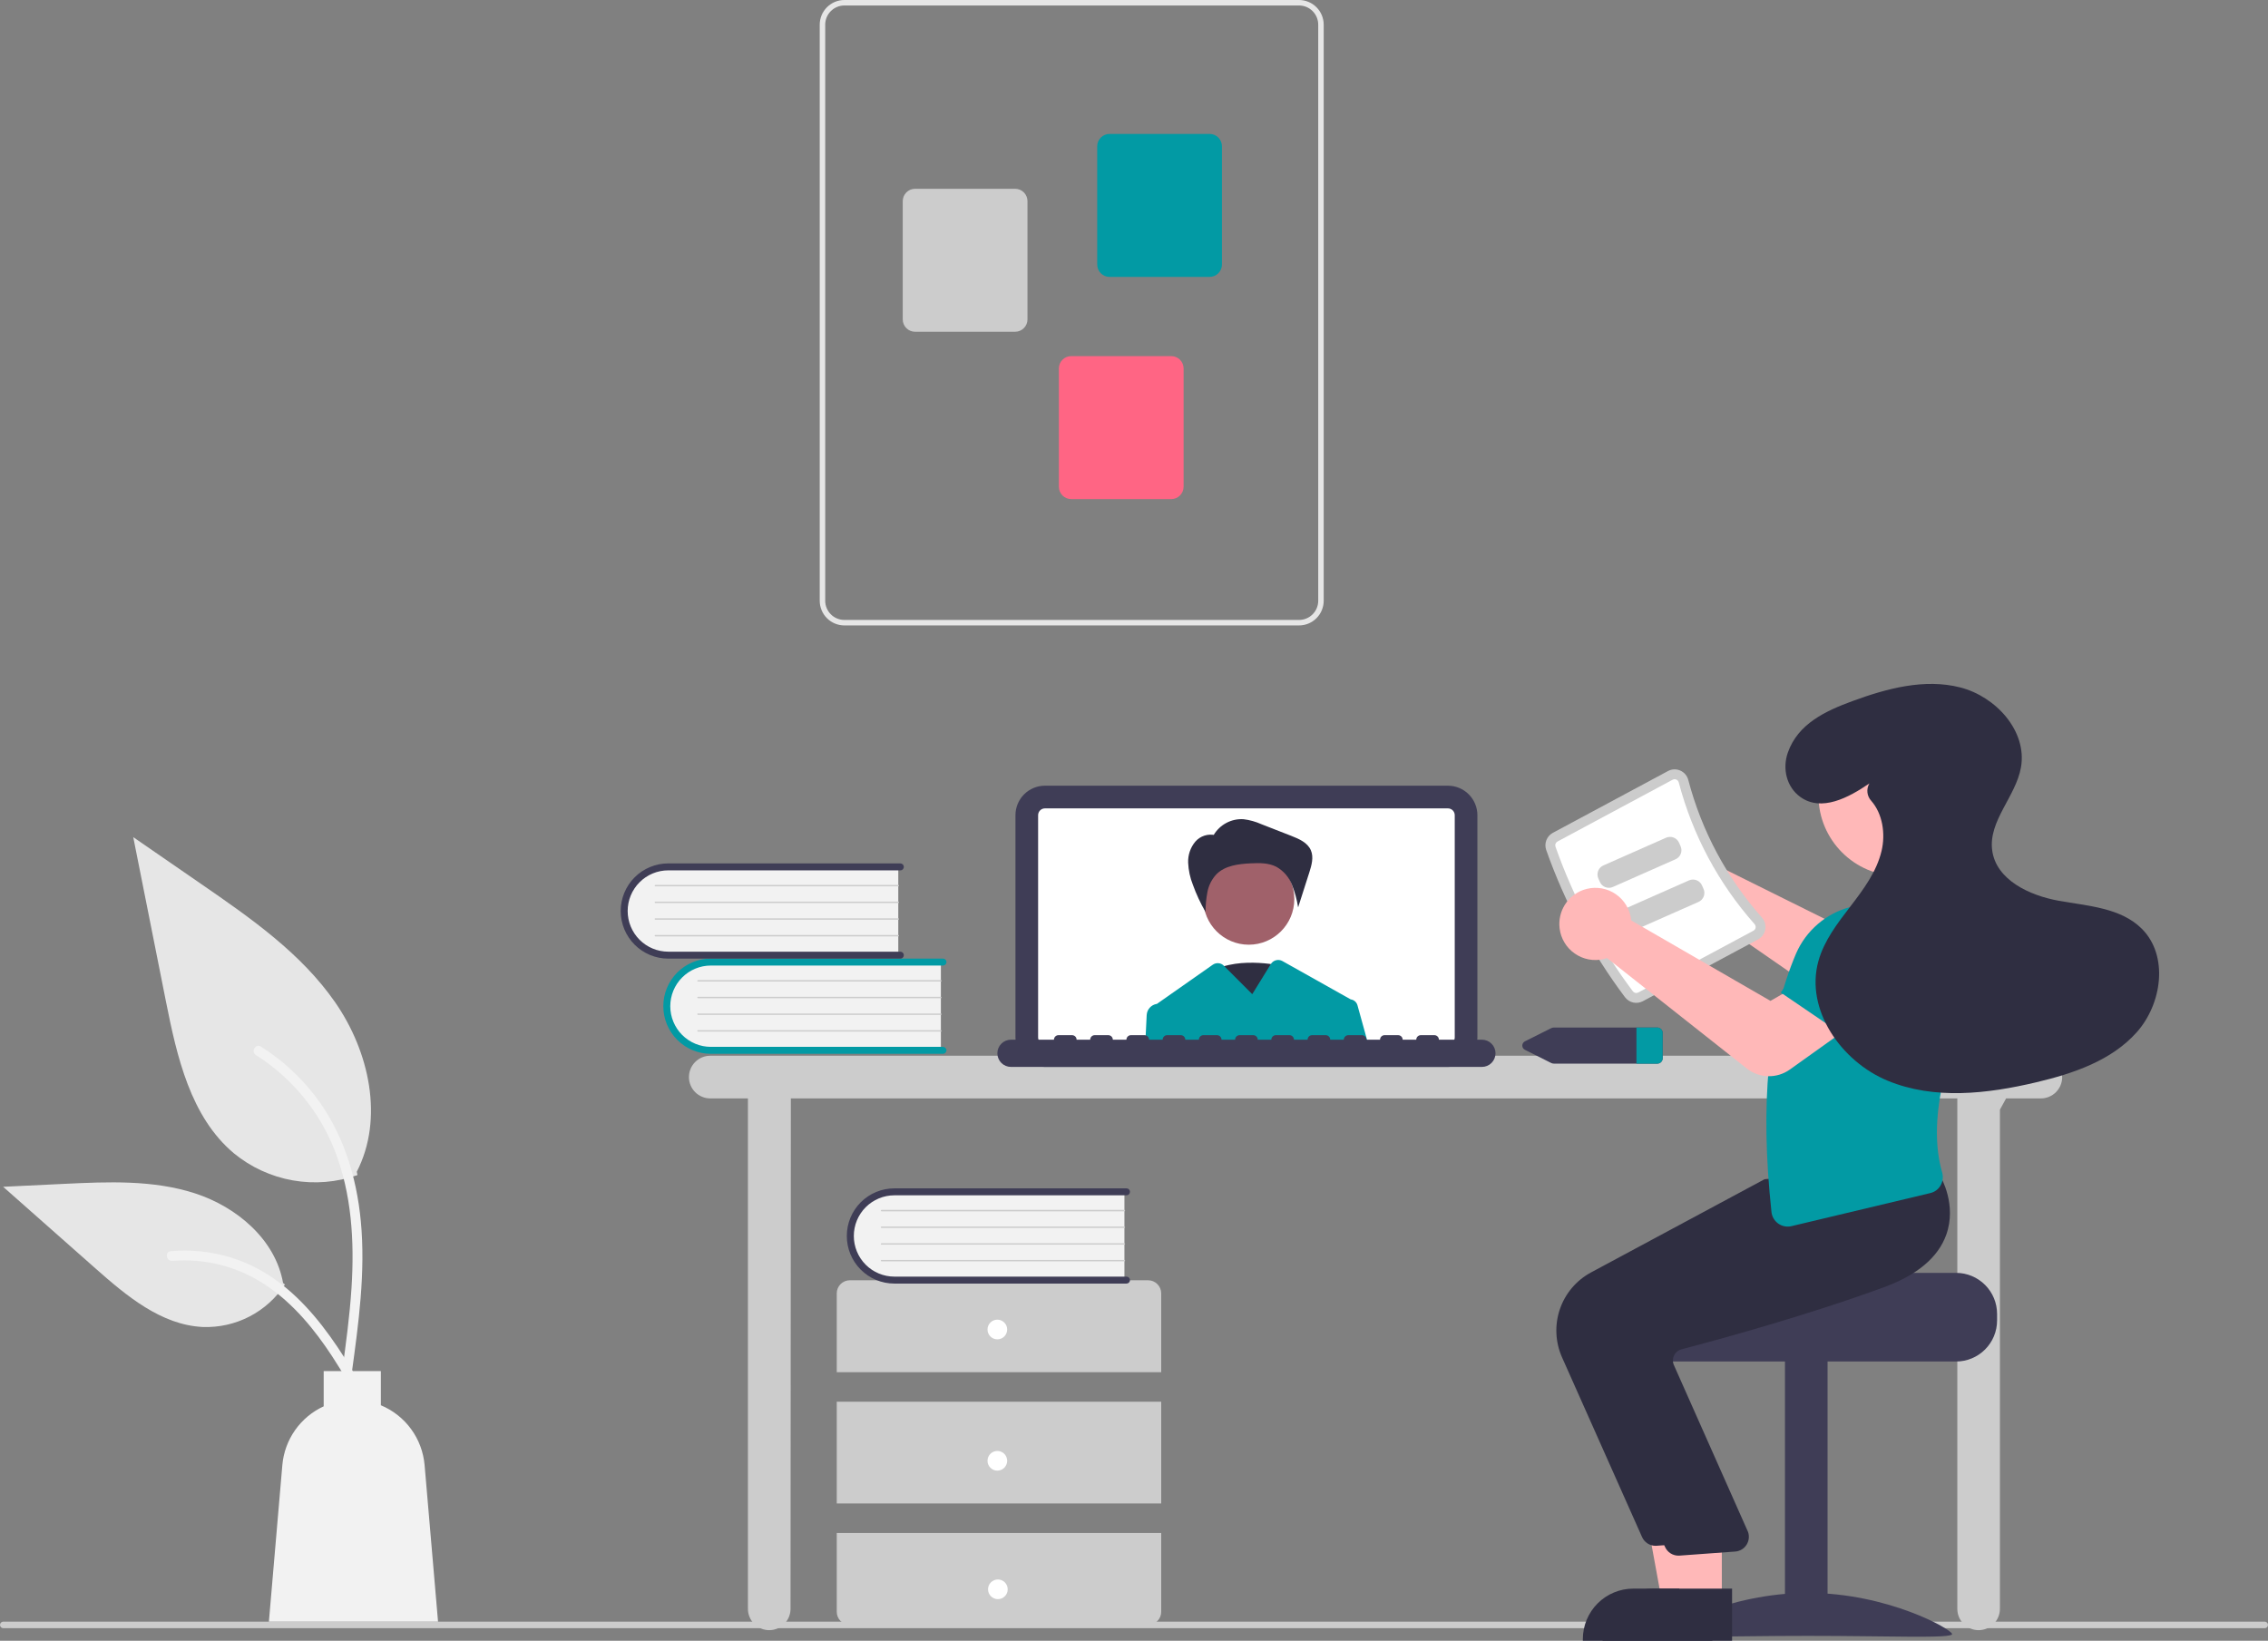 <svg width="217" height="157" viewBox="0 0 217 157" fill="none" xmlns="http://www.w3.org/2000/svg">
<rect x="0" y="0" width="217" height="157" fill="#808080" stroke="none"/>
<g clip-path="url(#clip0_347_607)">
<path d="M216.686 155.796H0.314C0.23 155.796 0.151 155.763 0.092 155.704C0.033 155.645 0 155.565 0 155.482C0 155.399 0.033 155.319 0.092 155.26C0.151 155.201 0.23 155.168 0.314 155.168H216.686C216.77 155.168 216.849 155.201 216.908 155.26C216.967 155.319 217 155.399 217 155.482C217 155.565 216.967 155.645 216.908 155.704C216.849 155.763 216.77 155.796 216.686 155.796Z" fill="#CCCCCC"/>
<path d="M195.27 101.02H67.955C67.414 101.02 66.896 101.235 66.514 101.618C66.131 102.001 65.917 102.52 65.917 103.062C65.917 103.603 66.131 104.123 66.514 104.505C66.896 104.888 67.414 105.103 67.955 105.103H71.561V153.942C71.561 154.484 71.776 155.003 72.158 155.386C72.54 155.769 73.059 155.984 73.6 155.984C74.14 155.984 74.659 155.769 75.041 155.386C75.423 155.003 75.638 154.484 75.638 153.942L75.669 105.103H187.274V153.942C187.274 154.484 187.488 155.003 187.871 155.386C188.253 155.769 188.771 155.984 189.312 155.984C189.853 155.984 190.371 155.769 190.753 155.386C191.135 155.003 191.35 154.484 191.35 153.942V106.18L191.943 105.103H195.27C195.811 105.103 196.329 104.888 196.711 104.505C197.094 104.123 197.308 103.603 197.308 103.062C197.308 102.52 197.094 102.001 196.711 101.618C196.329 101.235 195.811 101.02 195.27 101.02Z" fill="#CCCCCC"/>
<path d="M138.539 102.089H99.974C99.228 102.088 98.512 101.79 97.984 101.262C97.456 100.733 97.159 100.016 97.158 99.268V78.002C97.159 77.254 97.456 76.537 97.984 76.008C98.512 75.479 99.228 75.182 99.974 75.181H138.539C139.286 75.182 140.002 75.479 140.53 76.008C141.058 76.537 141.355 77.254 141.356 78.002V99.268C141.355 100.016 141.058 100.733 140.53 101.262C140.002 101.79 139.286 102.088 138.539 102.089Z" fill="#3F3D56"/>
<path d="M138.539 77.352H99.975C99.802 77.352 99.638 77.421 99.516 77.543C99.394 77.665 99.326 77.83 99.326 78.002V99.268C99.326 99.441 99.394 99.606 99.516 99.728C99.638 99.849 99.802 99.918 99.975 99.918H138.539C138.711 99.918 138.876 99.849 138.998 99.728C139.119 99.606 139.188 99.441 139.188 99.268V78.002C139.188 77.83 139.119 77.665 138.998 77.543C138.876 77.421 138.711 77.352 138.539 77.352Z" fill="white"/>
<path d="M122.546 92.408C122.546 92.408 117.929 91.343 115.39 93.296C112.851 95.249 118.622 99.689 118.622 99.689L122.546 92.408Z" fill="#2F2E41"/>
<path d="M119.483 90.395C121.888 90.395 123.838 88.442 123.838 86.033C123.838 83.625 121.888 81.672 119.483 81.672C117.078 81.672 115.128 83.625 115.128 86.033C115.128 88.442 117.078 90.395 119.483 90.395Z" fill="#A0616A"/>
<path d="M116.116 79.911C116.406 79.417 116.827 79.013 117.332 78.744C117.837 78.475 118.406 78.351 118.978 78.386C119.575 78.461 120.158 78.624 120.707 78.871L123.554 79.983C124.291 80.271 125.097 80.623 125.417 81.347C125.714 82.02 125.492 82.796 125.268 83.496L124.203 86.823C124.085 86.07 123.883 85.333 123.6 84.626C123.312 83.913 122.792 83.32 122.124 82.941C121.385 82.561 120.513 82.569 119.683 82.609C118.508 82.665 117.229 82.815 116.394 83.646C115.95 84.118 115.65 84.706 115.527 85.342C115.406 85.974 115.345 86.617 115.345 87.261C114.863 86.431 114.457 85.559 114.132 84.656C113.864 83.983 113.712 83.27 113.681 82.547C113.653 81.817 113.895 81.103 114.36 80.541C114.596 80.266 114.904 80.063 115.249 79.954C115.594 79.845 115.963 79.835 116.314 79.925L116.116 79.911Z" fill="#2F2E41"/>
<path d="M129.881 96.19C129.84 96.043 129.757 95.911 129.641 95.811C129.526 95.711 129.383 95.647 129.232 95.628C129.222 95.621 129.211 95.615 129.201 95.609L122.7 91.96C122.514 91.856 122.295 91.828 122.089 91.881C121.883 91.934 121.706 92.064 121.593 92.246L119.815 95.129L117.137 92.447L117.095 92.404C116.957 92.266 116.776 92.181 116.582 92.165C116.388 92.148 116.195 92.2 116.036 92.311L110.693 96.058C110.684 96.058 110.674 96.062 110.665 96.062C110.409 96.104 110.176 96.233 110.003 96.427C109.83 96.62 109.728 96.867 109.714 97.126L109.577 99.918H130.913L129.881 96.19Z" fill="#029AA4"/>
<path d="M141.789 99.485H137.673C137.673 99.37 137.627 99.259 137.546 99.178C137.465 99.096 137.354 99.051 137.24 99.051H135.94C135.825 99.051 135.714 99.096 135.633 99.178C135.552 99.259 135.506 99.37 135.506 99.485H134.206C134.206 99.37 134.161 99.259 134.079 99.178C133.998 99.096 133.888 99.051 133.773 99.051H132.473C132.358 99.051 132.248 99.096 132.167 99.178C132.085 99.259 132.04 99.37 132.04 99.485H130.74C130.74 99.37 130.694 99.259 130.613 99.178C130.532 99.096 130.421 99.051 130.306 99.051H129.007C128.892 99.051 128.781 99.096 128.7 99.178C128.619 99.259 128.573 99.37 128.573 99.485H127.273C127.273 99.37 127.228 99.259 127.146 99.178C127.065 99.096 126.955 99.051 126.84 99.051H125.54C125.425 99.051 125.315 99.096 125.234 99.178C125.152 99.259 125.107 99.37 125.107 99.485H123.807C123.807 99.37 123.761 99.259 123.68 99.178C123.599 99.096 123.488 99.051 123.373 99.051H122.073C121.959 99.051 121.848 99.096 121.767 99.178C121.686 99.259 121.64 99.37 121.64 99.485H120.34C120.34 99.37 120.295 99.259 120.213 99.178C120.132 99.096 120.022 99.051 119.907 99.051H118.607C118.492 99.051 118.382 99.096 118.301 99.178C118.219 99.259 118.174 99.37 118.174 99.485H116.874C116.874 99.37 116.828 99.259 116.747 99.178C116.666 99.096 116.555 99.051 116.44 99.051H115.14C115.026 99.051 114.915 99.096 114.834 99.178C114.753 99.259 114.707 99.37 114.707 99.485H113.407C113.407 99.37 113.362 99.259 113.28 99.178C113.199 99.096 113.089 99.051 112.974 99.051H111.674C111.559 99.051 111.449 99.096 111.367 99.178C111.286 99.259 111.241 99.37 111.241 99.485H109.941C109.941 99.37 109.895 99.259 109.814 99.178C109.732 99.096 109.622 99.051 109.507 99.051H108.207C108.092 99.051 107.982 99.096 107.901 99.178C107.82 99.259 107.774 99.37 107.774 99.485H106.474C106.474 99.37 106.428 99.259 106.347 99.178C106.266 99.096 106.156 99.051 106.041 99.051H104.741C104.626 99.051 104.516 99.096 104.434 99.178C104.353 99.259 104.308 99.37 104.308 99.485H103.008C103.008 99.37 102.962 99.259 102.881 99.178C102.799 99.096 102.689 99.051 102.574 99.051H101.274C101.159 99.051 101.049 99.096 100.968 99.178C100.887 99.259 100.841 99.37 100.841 99.485H96.725C96.38 99.485 96.05 99.623 95.807 99.867C95.563 100.111 95.427 100.442 95.427 100.787C95.427 101.132 95.563 101.463 95.807 101.707C96.05 101.951 96.38 102.088 96.725 102.089H141.789C142.134 102.089 142.465 101.952 142.709 101.707C142.952 101.463 143.089 101.132 143.089 100.787C143.089 100.441 142.952 100.11 142.709 99.866C142.465 99.622 142.134 99.485 141.789 99.485Z" fill="#3F3D56"/>
<path d="M90.023 91.924V100.569H68.398C67.819 100.589 67.241 100.492 66.7 100.284C66.159 100.076 65.665 99.761 65.248 99.357C64.831 98.954 64.499 98.471 64.272 97.936C64.046 97.402 63.929 96.827 63.929 96.246C63.929 95.666 64.046 95.091 64.272 94.556C64.499 94.022 64.831 93.538 65.248 93.135C65.665 92.732 66.159 92.417 66.7 92.208C67.241 92 67.819 91.903 68.398 91.924H90.023Z" fill="#F2F2F2"/>
<path d="M90.555 100.502C90.555 100.591 90.519 100.675 90.457 100.737C90.395 100.8 90.311 100.835 90.223 100.835H68.013C66.806 100.835 65.65 100.355 64.797 99.501C63.944 98.646 63.465 97.488 63.465 96.279C63.465 95.071 63.944 93.913 64.797 93.058C65.65 92.204 66.806 91.724 68.013 91.724H90.223C90.311 91.724 90.395 91.759 90.457 91.822C90.52 91.884 90.555 91.969 90.555 92.057C90.555 92.145 90.52 92.229 90.457 92.292C90.395 92.354 90.311 92.389 90.223 92.389H68.013C66.983 92.39 65.996 92.8 65.268 93.53C64.541 94.259 64.132 95.248 64.132 96.279C64.132 97.311 64.541 98.3 65.268 99.029C65.996 99.759 66.983 100.169 68.013 100.17H90.223C90.311 100.17 90.395 100.205 90.457 100.267C90.519 100.33 90.555 100.414 90.555 100.502Z" fill="#029AA4"/>
<path d="M90.023 93.919H66.784C66.776 93.919 66.767 93.917 66.759 93.914C66.751 93.91 66.743 93.906 66.737 93.899C66.731 93.893 66.726 93.886 66.723 93.878C66.719 93.87 66.718 93.861 66.718 93.852C66.718 93.843 66.719 93.835 66.723 93.827C66.726 93.819 66.731 93.811 66.737 93.805C66.743 93.799 66.751 93.794 66.759 93.791C66.767 93.787 66.776 93.786 66.784 93.786H90.023C90.041 93.786 90.058 93.793 90.07 93.805C90.082 93.818 90.089 93.835 90.089 93.852C90.089 93.87 90.082 93.887 90.07 93.899C90.058 93.912 90.041 93.919 90.023 93.919Z" fill="#CCCCCC"/>
<path d="M90.023 95.515H66.784C66.776 95.515 66.767 95.513 66.759 95.51C66.751 95.507 66.743 95.502 66.737 95.495C66.731 95.489 66.726 95.482 66.723 95.474C66.719 95.466 66.718 95.457 66.718 95.448C66.718 95.439 66.719 95.431 66.723 95.423C66.726 95.415 66.731 95.407 66.737 95.401C66.743 95.395 66.751 95.39 66.759 95.387C66.767 95.383 66.776 95.382 66.784 95.382H90.023C90.041 95.382 90.058 95.389 90.07 95.401C90.082 95.414 90.089 95.431 90.089 95.448C90.089 95.466 90.082 95.483 90.07 95.495C90.058 95.508 90.041 95.515 90.023 95.515Z" fill="#CCCCCC"/>
<path d="M90.023 97.111H66.784C66.776 97.111 66.767 97.109 66.759 97.106C66.751 97.103 66.743 97.098 66.737 97.091C66.731 97.085 66.726 97.078 66.723 97.07C66.719 97.062 66.718 97.053 66.718 97.044C66.718 97.035 66.719 97.027 66.723 97.019C66.726 97.011 66.731 97.003 66.737 96.997C66.743 96.991 66.751 96.986 66.759 96.983C66.767 96.979 66.776 96.978 66.784 96.978H90.023C90.041 96.978 90.058 96.985 90.07 96.997C90.082 97.01 90.089 97.027 90.089 97.044C90.089 97.062 90.082 97.079 90.07 97.091C90.058 97.104 90.041 97.111 90.023 97.111Z" fill="#CCCCCC"/>
<path d="M90.023 98.707H66.784C66.776 98.707 66.767 98.705 66.759 98.702C66.751 98.699 66.743 98.694 66.737 98.688C66.731 98.681 66.726 98.674 66.723 98.666C66.719 98.658 66.718 98.649 66.718 98.64C66.718 98.632 66.719 98.623 66.723 98.615C66.726 98.607 66.731 98.599 66.737 98.593C66.743 98.587 66.751 98.582 66.759 98.579C66.767 98.575 66.776 98.574 66.784 98.574H90.023C90.041 98.574 90.058 98.581 90.07 98.593C90.082 98.606 90.089 98.623 90.089 98.64C90.089 98.658 90.082 98.675 90.07 98.687C90.058 98.7 90.041 98.707 90.023 98.707Z" fill="#CCCCCC"/>
<path d="M85.947 82.815V91.461H64.321C63.742 91.481 63.164 91.384 62.623 91.176C62.082 90.968 61.588 90.653 61.171 90.249C60.754 89.846 60.422 89.362 60.196 88.828C59.969 88.293 59.853 87.719 59.853 87.138C59.853 86.557 59.969 85.983 60.196 85.448C60.422 84.914 60.754 84.43 61.171 84.027C61.588 83.624 62.082 83.308 62.623 83.1C63.164 82.892 63.742 82.795 64.321 82.815H85.947Z" fill="#F2F2F2"/>
<path d="M86.478 91.394C86.478 91.482 86.443 91.567 86.381 91.629C86.318 91.692 86.234 91.727 86.146 91.727H63.936C63.339 91.727 62.747 91.609 62.196 91.38C61.644 91.151 61.142 90.815 60.72 90.392C60.298 89.969 59.963 89.467 59.734 88.915C59.506 88.362 59.388 87.769 59.388 87.171C59.388 86.573 59.506 85.981 59.734 85.428C59.963 84.875 60.298 84.373 60.72 83.95C61.142 83.527 61.644 83.192 62.196 82.963C62.747 82.734 63.339 82.616 63.936 82.616H86.146C86.234 82.616 86.318 82.651 86.381 82.713C86.443 82.776 86.478 82.86 86.478 82.948C86.478 83.037 86.443 83.121 86.381 83.183C86.318 83.246 86.234 83.281 86.146 83.281H63.936C62.907 83.282 61.919 83.692 61.192 84.422C60.464 85.151 60.055 86.14 60.055 87.171C60.055 88.202 60.464 89.191 61.192 89.921C61.919 90.65 62.907 91.061 63.936 91.062H86.146C86.234 91.062 86.318 91.097 86.381 91.159C86.443 91.221 86.478 91.306 86.478 91.394Z" fill="#3F3D56"/>
<path d="M85.947 84.81H62.708C62.699 84.811 62.69 84.809 62.682 84.805C62.674 84.802 62.667 84.797 62.66 84.791C62.654 84.785 62.649 84.778 62.646 84.769C62.643 84.761 62.641 84.753 62.641 84.744C62.641 84.735 62.643 84.727 62.646 84.718C62.649 84.71 62.654 84.703 62.66 84.697C62.667 84.691 62.674 84.686 62.682 84.682C62.69 84.679 62.699 84.677 62.708 84.677H85.947C85.964 84.678 85.981 84.685 85.993 84.697C86.006 84.71 86.013 84.726 86.013 84.744C86.013 84.761 86.006 84.778 85.993 84.791C85.981 84.803 85.964 84.81 85.947 84.81Z" fill="#CCCCCC"/>
<path d="M85.947 86.406H62.708C62.699 86.407 62.69 86.405 62.682 86.402C62.674 86.398 62.667 86.393 62.66 86.387C62.654 86.381 62.649 86.374 62.646 86.366C62.643 86.358 62.641 86.349 62.641 86.34C62.641 86.331 62.643 86.323 62.646 86.314C62.649 86.306 62.654 86.299 62.66 86.293C62.667 86.287 62.674 86.282 62.682 86.278C62.69 86.275 62.699 86.273 62.708 86.273H85.947C85.964 86.274 85.981 86.281 85.993 86.293C86.006 86.306 86.013 86.322 86.013 86.34C86.013 86.358 86.006 86.374 85.993 86.387C85.981 86.399 85.964 86.406 85.947 86.406Z" fill="#CCCCCC"/>
<path d="M85.947 88.002H62.708C62.699 88.003 62.69 88.001 62.682 87.998C62.674 87.994 62.667 87.989 62.66 87.983C62.654 87.977 62.649 87.97 62.646 87.962C62.643 87.954 62.641 87.945 62.641 87.936C62.641 87.927 62.643 87.919 62.646 87.91C62.649 87.902 62.654 87.895 62.66 87.889C62.667 87.883 62.674 87.878 62.682 87.874C62.69 87.871 62.699 87.87 62.708 87.87H85.947C85.964 87.87 85.981 87.877 85.993 87.889C86.006 87.902 86.013 87.918 86.013 87.936C86.013 87.954 86.006 87.97 85.993 87.983C85.981 87.995 85.964 88.002 85.947 88.002Z" fill="#CCCCCC"/>
<path d="M85.947 89.599H62.708C62.699 89.599 62.69 89.597 62.682 89.594C62.674 89.59 62.667 89.585 62.66 89.579C62.654 89.573 62.649 89.566 62.646 89.558C62.643 89.549 62.641 89.541 62.641 89.532C62.641 89.523 62.643 89.515 62.646 89.507C62.649 89.498 62.654 89.491 62.66 89.485C62.667 89.479 62.674 89.474 62.682 89.471C62.69 89.467 62.699 89.466 62.708 89.466H85.947C85.964 89.466 85.981 89.473 85.993 89.485C86.006 89.498 86.013 89.514 86.013 89.532C86.013 89.55 86.006 89.566 85.993 89.579C85.981 89.591 85.964 89.598 85.947 89.599Z" fill="#CCCCCC"/>
<path d="M111.104 131.298V123.76C111.104 123.427 110.972 123.107 110.736 122.872C110.501 122.636 110.182 122.504 109.849 122.504H81.313C80.981 122.504 80.662 122.636 80.426 122.872C80.191 123.107 80.059 123.427 80.059 123.76V131.298H111.104Z" fill="#CCCCCC"/>
<path d="M111.104 134.125H80.059V143.861H111.104V134.125Z" fill="#CCCCCC"/>
<path d="M80.059 146.688V154.226C80.059 154.559 80.191 154.878 80.426 155.114C80.662 155.349 80.981 155.482 81.313 155.482H109.849C110.182 155.482 110.501 155.349 110.736 155.114C110.972 154.878 111.104 154.559 111.104 154.226V146.688H80.059Z" fill="#CCCCCC"/>
<path d="M95.424 128.157C95.944 128.157 96.365 127.735 96.365 127.215C96.365 126.695 95.944 126.273 95.424 126.273C94.905 126.273 94.484 126.695 94.484 127.215C94.484 127.735 94.905 128.157 95.424 128.157Z" fill="white"/>
<path d="M95.424 140.72C95.944 140.72 96.365 140.298 96.365 139.778C96.365 139.258 95.944 138.836 95.424 138.836C94.905 138.836 94.484 139.258 94.484 139.778C94.484 140.298 94.905 140.72 95.424 140.72Z" fill="white"/>
<path d="M95.475 153.017C95.995 153.017 96.416 152.595 96.416 152.075C96.416 151.555 95.995 151.133 95.475 151.133C94.955 151.133 94.534 151.555 94.534 152.075C94.534 152.595 94.955 153.017 95.475 153.017Z" fill="white"/>
<path d="M107.584 113.909V122.554H85.959C85.379 122.574 84.802 122.478 84.26 122.269C83.719 122.061 83.225 121.746 82.808 121.343C82.391 120.939 82.06 120.456 81.833 119.922C81.607 119.387 81.49 118.812 81.49 118.232C81.49 117.651 81.607 117.076 81.833 116.542C82.06 116.007 82.391 115.524 82.808 115.121C83.225 114.717 83.719 114.402 84.26 114.194C84.802 113.986 85.379 113.889 85.959 113.909H107.584Z" fill="#F2F2F2"/>
<path d="M108.115 122.488C108.115 122.576 108.08 122.661 108.018 122.723C107.956 122.785 107.871 122.82 107.783 122.82H85.573C84.976 122.821 84.384 122.703 83.832 122.475C83.279 122.246 82.778 121.91 82.355 121.487C81.932 121.064 81.597 120.562 81.368 120.009C81.139 119.456 81.022 118.863 81.022 118.265C81.022 117.666 81.139 117.074 81.368 116.521C81.597 115.968 81.932 115.466 82.355 115.042C82.778 114.619 83.279 114.284 83.832 114.055C84.384 113.827 84.976 113.709 85.573 113.71H107.783C107.871 113.71 107.956 113.745 108.018 113.807C108.08 113.869 108.115 113.954 108.115 114.042C108.115 114.13 108.08 114.215 108.018 114.277C107.956 114.34 107.871 114.375 107.783 114.375H85.573C84.544 114.376 83.557 114.786 82.829 115.515C82.101 116.245 81.693 117.234 81.693 118.265C81.693 119.296 82.101 120.285 82.829 121.015C83.557 121.744 84.544 122.154 85.573 122.155H107.783C107.871 122.155 107.956 122.19 108.018 122.253C108.08 122.315 108.115 122.4 108.115 122.488Z" fill="#3F3D56"/>
<path d="M107.584 115.904H84.345C84.336 115.904 84.328 115.903 84.32 115.899C84.311 115.896 84.304 115.891 84.298 115.885C84.292 115.879 84.287 115.871 84.283 115.863C84.28 115.855 84.278 115.846 84.278 115.838C84.278 115.829 84.28 115.82 84.283 115.812C84.287 115.804 84.292 115.797 84.298 115.79C84.304 115.784 84.311 115.779 84.32 115.776C84.328 115.773 84.336 115.771 84.345 115.771H107.584C107.602 115.771 107.618 115.778 107.631 115.791C107.643 115.803 107.65 115.82 107.65 115.838C107.65 115.855 107.643 115.872 107.631 115.884C107.618 115.897 107.602 115.904 107.584 115.904Z" fill="#CCCCCC"/>
<path d="M107.584 117.5H84.345C84.336 117.5 84.328 117.499 84.32 117.495C84.311 117.492 84.304 117.487 84.298 117.481C84.292 117.475 84.287 117.467 84.283 117.459C84.28 117.451 84.278 117.442 84.278 117.434C84.278 117.425 84.28 117.416 84.283 117.408C84.287 117.4 84.292 117.393 84.298 117.386C84.304 117.38 84.311 117.375 84.32 117.372C84.328 117.369 84.336 117.367 84.345 117.367H107.584C107.602 117.367 107.618 117.374 107.631 117.387C107.643 117.399 107.65 117.416 107.65 117.434C107.65 117.451 107.643 117.468 107.631 117.481C107.618 117.493 107.602 117.5 107.584 117.5Z" fill="#CCCCCC"/>
<path d="M107.584 119.096H84.345C84.336 119.096 84.328 119.095 84.32 119.091C84.311 119.088 84.304 119.083 84.298 119.077C84.292 119.071 84.287 119.063 84.283 119.055C84.28 119.047 84.278 119.038 84.278 119.03C84.278 119.021 84.28 119.012 84.283 119.004C84.287 118.996 84.292 118.989 84.298 118.983C84.304 118.976 84.311 118.971 84.32 118.968C84.328 118.965 84.336 118.963 84.345 118.963H107.584C107.602 118.963 107.618 118.97 107.631 118.983C107.643 118.995 107.65 119.012 107.65 119.03C107.65 119.047 107.643 119.064 107.631 119.077C107.618 119.089 107.602 119.096 107.584 119.096Z" fill="#CCCCCC"/>
<path d="M107.584 120.692H84.345C84.336 120.692 84.328 120.691 84.32 120.687C84.311 120.684 84.304 120.679 84.298 120.673C84.292 120.667 84.287 120.659 84.283 120.651C84.28 120.643 84.278 120.634 84.278 120.626C84.278 120.617 84.28 120.608 84.283 120.6C84.287 120.592 84.292 120.585 84.298 120.579C84.304 120.572 84.311 120.567 84.32 120.564C84.328 120.561 84.336 120.559 84.345 120.559H107.584C107.602 120.559 107.618 120.566 107.631 120.579C107.643 120.591 107.65 120.608 107.65 120.626C107.65 120.643 107.643 120.66 107.631 120.673C107.618 120.685 107.602 120.692 107.584 120.692Z" fill="#CCCCCC"/>
<path d="M78.431 57.483V2.362C78.431 1.736 78.68 1.136 79.122 0.693C79.564 0.25 80.164 0.001 80.789 0H124.292C124.918 0.001 125.517 0.25 125.959 0.693C126.401 1.136 126.65 1.736 126.651 2.362V57.483C126.65 58.109 126.401 58.71 125.959 59.153C125.517 59.595 124.918 59.844 124.292 59.845H80.789C80.164 59.844 79.564 59.595 79.122 59.153C78.68 58.71 78.431 58.109 78.431 57.483ZM80.789 0.525C80.303 0.526 79.837 0.719 79.493 1.064C79.149 1.408 78.955 1.875 78.955 2.362V57.483C78.955 57.97 79.149 58.437 79.493 58.782C79.837 59.126 80.303 59.32 80.789 59.32H124.292C124.779 59.32 125.245 59.126 125.589 58.782C125.933 58.437 126.126 57.97 126.127 57.483V2.362C126.126 1.875 125.933 1.408 125.589 1.064C125.245 0.719 124.779 0.526 124.292 0.525H80.789Z" fill="#E6E6E6"/>
<path d="M104.98 25.314V13.996C104.981 13.683 105.105 13.383 105.326 13.161C105.547 12.94 105.847 12.815 106.159 12.815H115.735C116.048 12.815 116.348 12.94 116.569 13.161C116.79 13.383 116.914 13.683 116.915 13.996V25.314C116.914 25.627 116.79 25.927 116.569 26.149C116.348 26.37 116.048 26.495 115.735 26.495H106.159C105.847 26.495 105.547 26.37 105.326 26.149C105.105 25.927 104.981 25.627 104.98 25.314Z" fill="#029AA4"/>
<path d="M86.373 30.564V19.245C86.374 18.932 86.498 18.632 86.719 18.411C86.94 18.189 87.24 18.065 87.553 18.064H97.129C97.441 18.065 97.741 18.189 97.962 18.411C98.183 18.632 98.308 18.932 98.308 19.245V30.564C98.308 30.877 98.183 31.177 97.962 31.398C97.741 31.62 97.441 31.744 97.129 31.745H87.553C87.24 31.744 86.94 31.62 86.719 31.398C86.498 31.177 86.374 30.877 86.373 30.564Z" fill="#CCCCCC"/>
<path d="M101.311 46.575V35.257C101.312 34.944 101.436 34.643 101.657 34.422C101.878 34.2 102.178 34.076 102.491 34.076H112.066C112.379 34.076 112.679 34.2 112.9 34.422C113.121 34.643 113.245 34.944 113.246 35.257V46.575C113.245 46.888 113.121 47.188 112.9 47.41C112.679 47.631 112.379 47.755 112.066 47.756H102.491C102.178 47.755 101.878 47.631 101.657 47.41C101.436 47.188 101.312 46.888 101.311 46.575Z" fill="#FF6584"/>
<path d="M158.536 98.32H148.684C148.59 98.32 148.498 98.341 148.414 98.383L145.927 99.629C145.845 99.664 145.776 99.722 145.726 99.797C145.677 99.871 145.651 99.958 145.651 100.047C145.651 100.136 145.677 100.223 145.726 100.298C145.776 100.372 145.845 100.43 145.927 100.465L148.414 101.712C148.498 101.753 148.59 101.775 148.684 101.775H158.536C158.672 101.782 158.806 101.736 158.908 101.647C159.01 101.557 159.072 101.43 159.082 101.294V98.8C159.072 98.664 159.01 98.538 158.908 98.448C158.806 98.358 158.672 98.312 158.536 98.32Z" fill="#3F3D56"/>
<path d="M159.082 98.8V101.294C159.072 101.43 159.01 101.557 158.908 101.647C158.806 101.736 158.672 101.782 158.536 101.775H156.573V98.32H158.536C158.672 98.312 158.806 98.358 158.908 98.448C159.01 98.538 159.072 98.665 159.082 98.8Z" fill="#029AA4"/>
<path d="M158.462 79.663C158.908 79.471 159.39 79.374 159.876 79.381C160.362 79.388 160.842 79.497 161.282 79.702C161.723 79.907 162.116 80.203 162.435 80.571C162.753 80.938 162.991 81.369 163.132 81.835C163.175 81.983 163.209 82.134 163.232 82.286L177.01 89.129L180.199 87.013L184.166 91.587L179.298 95.548C178.712 96.02 177.99 96.291 177.239 96.32C176.487 96.349 175.747 96.135 175.127 95.709L161.147 86.026C161.043 86.071 160.937 86.109 160.829 86.143C160.364 86.284 159.874 86.325 159.392 86.263C158.91 86.201 158.446 86.038 158.031 85.784C157.616 85.53 157.26 85.191 156.985 84.79C156.71 84.388 156.523 83.933 156.436 83.454C156.41 83.315 156.393 83.174 156.385 83.033C156.346 82.326 156.524 81.624 156.896 81.022C157.267 80.419 157.814 79.945 158.462 79.663Z" fill="#FFB8B8"/>
<path d="M187.16 121.797H172.105C172.105 122.23 156.588 122.582 156.588 122.582C156.345 122.765 156.123 122.976 155.927 123.21C155.338 123.914 155.015 124.804 155.017 125.723V126.351C155.018 127.392 155.431 128.39 156.166 129.126C156.901 129.863 157.898 130.276 158.937 130.277H187.16C188.199 130.276 189.195 129.862 189.93 129.126C190.665 128.39 191.079 127.392 191.079 126.351V125.723C191.078 124.682 190.665 123.684 189.93 122.948C189.195 122.212 188.199 121.798 187.16 121.797Z" fill="#3F3D56"/>
<path d="M170.783 156.503H174.86V130.121H170.783V156.503Z" fill="#3F3D56"/>
<path d="M159.181 156.36C159.181 156.801 165.358 156.53 172.978 156.53C180.599 156.53 186.776 156.801 186.776 156.36C186.776 155.919 180.599 152.42 172.978 152.42C165.358 152.42 159.181 155.919 159.181 156.36Z" fill="#3F3D56"/>
<path d="M162.861 153.268L159.016 153.267L157.187 143.281L162.861 143.281L162.861 153.268Z" fill="#FFB8B8"/>
<path d="M163.841 157L151.445 157V156.843C151.445 156.208 151.57 155.579 151.812 154.993C152.055 154.407 152.41 153.874 152.858 153.425C153.306 152.977 153.838 152.621 154.424 152.378C155.009 152.135 155.636 152.01 156.27 152.01H156.27L163.841 152.01L163.841 157Z" fill="#2F2E41"/>
<path d="M157.111 147.075L149.446 129.861C148.807 128.41 148.736 126.771 149.248 125.27C149.761 123.769 150.819 122.517 152.212 121.763L168.836 112.834L176.422 112.188L183.419 111.551L183.47 111.636C183.534 111.745 185.039 114.348 184.022 117.202C183.251 119.367 181.244 121.058 178.058 122.228C170.622 124.959 162.031 127.293 158.683 128.17C158.535 128.208 158.396 128.277 158.277 128.372C158.157 128.467 158.059 128.587 157.989 128.723C157.919 128.857 157.877 129.004 157.867 129.156C157.856 129.307 157.877 129.459 157.928 129.602L165.048 145.624C165.123 145.827 165.149 146.045 165.126 146.26C165.104 146.475 165.032 146.682 164.916 146.865C164.801 147.048 164.645 147.202 164.461 147.315C164.277 147.429 164.069 147.498 163.854 147.518L158.533 147.906C158.488 147.91 158.443 147.912 158.398 147.912C158.126 147.912 157.859 147.833 157.631 147.684C157.402 147.536 157.222 147.324 157.111 147.075Z" fill="#2F2E41"/>
<path d="M164.742 153.268L160.898 153.267L159.069 143.281L164.743 143.281L164.742 153.268Z" fill="#FFB8B8"/>
<path d="M165.723 157L153.327 157V156.843C153.327 156.208 153.451 155.579 153.694 154.993C153.936 154.407 154.292 153.874 154.74 153.425C155.188 152.977 155.72 152.621 156.305 152.378C156.891 152.135 157.518 152.01 158.152 152.01H158.152L165.723 152.01L165.723 157Z" fill="#2F2E41"/>
<path d="M159.306 148.017L151.642 130.803C151.002 129.352 150.931 127.713 151.443 126.212C151.956 124.712 153.014 123.459 154.407 122.705L171.031 113.776L178.617 113.13L185.615 112.493L185.665 112.579C185.73 112.688 187.234 115.291 186.217 118.145C185.446 120.309 183.439 122 180.253 123.17C172.817 125.901 164.226 128.235 160.878 129.112C160.73 129.15 160.592 129.219 160.472 129.314C160.353 129.409 160.255 129.529 160.184 129.665C160.114 129.799 160.072 129.947 160.062 130.098C160.051 130.249 160.072 130.401 160.123 130.544L167.243 146.566C167.318 146.77 167.344 146.987 167.322 147.202C167.299 147.418 167.227 147.625 167.111 147.808C166.996 147.991 166.84 148.145 166.656 148.258C166.472 148.371 166.264 148.44 166.049 148.46L160.728 148.848C160.683 148.852 160.638 148.854 160.593 148.854C160.321 148.854 160.054 148.775 159.826 148.627C159.597 148.478 159.417 148.266 159.306 148.017Z" fill="#2F2E41"/>
<path d="M155.486 95.431C152.265 91.14 149.719 86.381 147.936 81.319C147.833 81.016 147.84 80.686 147.957 80.388C148.073 80.09 148.292 79.844 148.573 79.692L159.594 73.777C159.772 73.681 159.97 73.626 160.173 73.618C160.375 73.61 160.577 73.648 160.762 73.73C160.951 73.812 161.119 73.936 161.253 74.093C161.387 74.25 161.483 74.436 161.534 74.636C162.817 79.514 165.228 84.021 168.573 87.793C168.711 87.946 168.811 88.129 168.868 88.327C168.924 88.526 168.935 88.735 168.898 88.938C168.864 89.138 168.784 89.327 168.665 89.491C168.546 89.656 168.391 89.79 168.212 89.886L157.191 95.8C156.909 95.951 156.583 95.996 156.271 95.929C155.958 95.861 155.68 95.684 155.486 95.431Z" fill="#CCCCCC"/>
<path d="M156.238 94.865C156.297 94.939 156.38 94.99 156.473 95.009C156.566 95.028 156.663 95.014 156.746 94.97L167.767 89.055C167.821 89.027 167.867 88.987 167.903 88.938C167.938 88.889 167.962 88.833 167.972 88.773C167.984 88.71 167.98 88.646 167.963 88.584C167.945 88.523 167.913 88.466 167.87 88.419C164.427 84.536 161.945 79.896 160.624 74.875C160.609 74.812 160.58 74.755 160.538 74.706C160.497 74.657 160.445 74.619 160.387 74.594C160.331 74.569 160.271 74.557 160.211 74.56C160.15 74.562 160.091 74.579 160.038 74.608L149.018 80.522C148.934 80.568 148.869 80.641 148.833 80.729C148.798 80.817 148.794 80.915 148.823 81.005C150.574 85.977 153.075 90.651 156.238 94.865Z" fill="white"/>
<path d="M192.099 93.853L183.468 97.138L181.361 91.275C181.081 90.497 181.085 89.644 181.372 88.868C181.659 88.093 182.21 87.443 182.929 87.035C183.656 86.623 184.507 86.484 185.327 86.644C186.147 86.805 186.883 87.254 187.402 87.91L192.099 93.853Z" fill="#029AA4"/>
<path d="M170.145 117.082C169.964 116.953 169.811 116.787 169.699 116.595C169.586 116.403 169.515 116.189 169.492 115.967C168.386 105.631 169.156 97.542 171.846 91.239C172.319 90.151 173.033 89.186 173.933 88.414C174.832 87.643 175.895 87.086 177.041 86.785L184.018 86.432L184.054 86.45C185.628 87.222 186.912 88.482 187.715 90.043C188.519 91.604 188.798 93.382 188.513 95.115C186.269 101.039 184.39 107.208 185.823 112.184C185.883 112.392 185.9 112.61 185.874 112.825C185.848 113.04 185.779 113.247 185.671 113.435C185.566 113.616 185.425 113.774 185.257 113.899C185.089 114.023 184.898 114.112 184.694 114.16L171.405 117.326C171.189 117.377 170.966 117.382 170.749 117.34C170.531 117.298 170.326 117.21 170.145 117.082Z" fill="#029AA4"/>
<path d="M181.689 83.822C185.943 83.822 189.391 80.369 189.391 76.108C189.391 71.848 185.943 68.394 181.689 68.394C177.436 68.394 173.987 71.848 173.987 76.108C173.987 80.369 177.436 83.822 181.689 83.822Z" fill="#FFB8B8"/>
<path d="M160.318 82.218L154.315 84.872C154.087 84.972 153.828 84.978 153.595 84.888C153.363 84.798 153.176 84.619 153.075 84.39L152.926 84.053C152.826 83.825 152.82 83.566 152.91 83.333C153 83.1 153.179 82.912 153.407 82.811L159.409 80.157C159.638 80.057 159.896 80.051 160.129 80.141C160.362 80.231 160.549 80.41 160.65 80.639L160.798 80.975C160.899 81.204 160.905 81.463 160.815 81.696C160.724 81.929 160.546 82.117 160.318 82.218Z" fill="#CCCCCC"/>
<path d="M162.513 86.301L156.51 88.955C156.282 89.055 156.023 89.061 155.791 88.971C155.558 88.881 155.371 88.702 155.27 88.473L155.121 88.136C155.021 87.908 155.015 87.649 155.105 87.416C155.195 87.183 155.374 86.995 155.602 86.894L161.604 84.24C161.833 84.14 162.092 84.134 162.324 84.224C162.557 84.314 162.744 84.493 162.845 84.722L162.993 85.058C163.094 85.287 163.1 85.546 163.01 85.779C162.919 86.012 162.741 86.2 162.513 86.301Z" fill="#CCCCCC"/>
<path d="M167.142 102.249L153.76 91.675C153.653 91.713 153.545 91.745 153.435 91.771C152.963 91.882 152.472 91.892 151.996 91.8C151.519 91.709 151.068 91.518 150.67 91.24C150.269 90.962 149.933 90.601 149.682 90.183C149.432 89.764 149.274 89.296 149.219 88.811C149.129 88.036 149.304 87.253 149.714 86.589C150.124 85.926 150.747 85.421 151.48 85.156C151.937 84.992 152.424 84.926 152.909 84.963C153.393 85 153.865 85.14 154.292 85.372C154.719 85.605 155.092 85.925 155.387 86.312C155.682 86.698 155.892 87.144 156.003 87.617C156.038 87.768 156.062 87.92 156.075 88.073L169.397 95.771L172.712 93.859L176.384 98.674L171.237 102.349C170.634 102.776 169.911 102.996 169.173 102.978C168.435 102.96 167.723 102.704 167.142 102.249Z" fill="#FFB8B8"/>
<path d="M178.017 100.174L170.382 94.974L173.97 89.884C174.447 89.208 175.146 88.722 175.946 88.513C176.745 88.304 177.592 88.384 178.338 88.74C179.092 89.1 179.693 89.719 180.032 90.484C180.371 91.249 180.426 92.11 180.186 92.912L178.017 100.174Z" fill="#029AA4"/>
<path d="M178.865 74.959C176.886 76.316 174.287 77.711 172.265 76.266C170.937 75.317 170.519 73.56 171.057 72.018C172.026 69.245 174.685 68.025 177.229 67.089C180.535 65.873 184.136 64.905 187.549 65.776C190.963 66.647 193.979 69.957 193.363 73.431C192.868 76.224 190.237 78.549 190.61 81.361C190.986 84.192 194.164 85.682 196.97 86.188C199.776 86.693 202.916 86.856 204.932 88.874C207.505 91.45 206.862 96.052 204.442 98.771C202.021 101.49 198.369 102.722 194.829 103.56C190.14 104.67 185.068 105.253 180.614 103.411C176.16 101.569 172.694 96.61 173.984 91.96C174.529 89.996 175.813 88.336 177.054 86.72C178.295 85.104 179.551 83.414 180.024 81.431C180.419 79.779 180.127 77.86 179.033 76.621C178.834 76.404 178.709 76.129 178.675 75.837C178.642 75.544 178.702 75.248 178.846 74.992L178.865 74.959Z" fill="#2F2E41"/>
<path d="M34.203 112.439C32.219 113.138 30.088 113.313 28.016 112.947C25.944 112.582 24.001 111.688 22.375 110.352C18.232 106.869 16.933 101.131 15.876 95.818C14.834 90.58 13.791 85.342 12.749 80.103L19.294 84.617C24.001 87.863 28.814 91.213 32.073 95.915C35.332 100.616 36.754 107.035 34.136 112.122" fill="#E6E6E6"/>
<path d="M33.644 131.466C34.306 126.633 34.987 121.738 34.523 116.853C34.11 112.515 32.789 108.278 30.099 104.804C28.671 102.963 26.933 101.386 24.964 100.144C24.45 99.819 23.978 100.634 24.489 100.957C27.896 103.114 30.531 106.298 32.015 110.052C33.653 114.226 33.916 118.776 33.634 123.21C33.463 125.891 33.101 128.555 32.737 131.215C32.708 131.335 32.726 131.462 32.787 131.57C32.848 131.677 32.947 131.758 33.065 131.795C33.185 131.827 33.314 131.811 33.422 131.749C33.53 131.688 33.61 131.586 33.644 131.466Z" fill="#F2F2F2"/>
<path d="M27.263 122.914C26.412 124.209 25.242 125.264 23.866 125.975C22.49 126.686 20.954 127.031 19.407 126.975C15.429 126.786 12.114 124.006 9.129 121.366L0.3 113.559L6.143 113.279C10.345 113.078 14.655 112.89 18.658 114.188C22.66 115.486 26.351 118.609 27.083 122.758" fill="#E6E6E6"/>
<path d="M35.516 134.244C32.328 128.593 28.629 122.313 22.021 120.306C20.183 119.75 18.257 119.55 16.345 119.719C15.742 119.771 15.893 120.701 16.494 120.649C19.699 120.383 22.898 121.231 25.552 123.05C28.107 124.791 30.095 127.212 31.778 129.779C32.809 131.351 33.733 132.991 34.657 134.628C34.952 135.151 35.815 134.773 35.516 134.244Z" fill="#F2F2F2"/>
<path d="M40.625 140.191C40.517 138.945 40.07 137.751 39.333 136.741C38.595 135.731 37.594 134.944 36.441 134.464V131.197H30.97V134.567C29.873 135.07 28.929 135.856 28.234 136.844C27.539 137.832 27.118 138.987 27.014 140.191L25.728 155.168H41.911L40.625 140.191Z" fill="#F2F2F2"/>
</g>
<defs>
<clipPath id="clip0_347_607">
<rect width="217" height="157" fill="white"/>
</clipPath>
</defs>
</svg>
